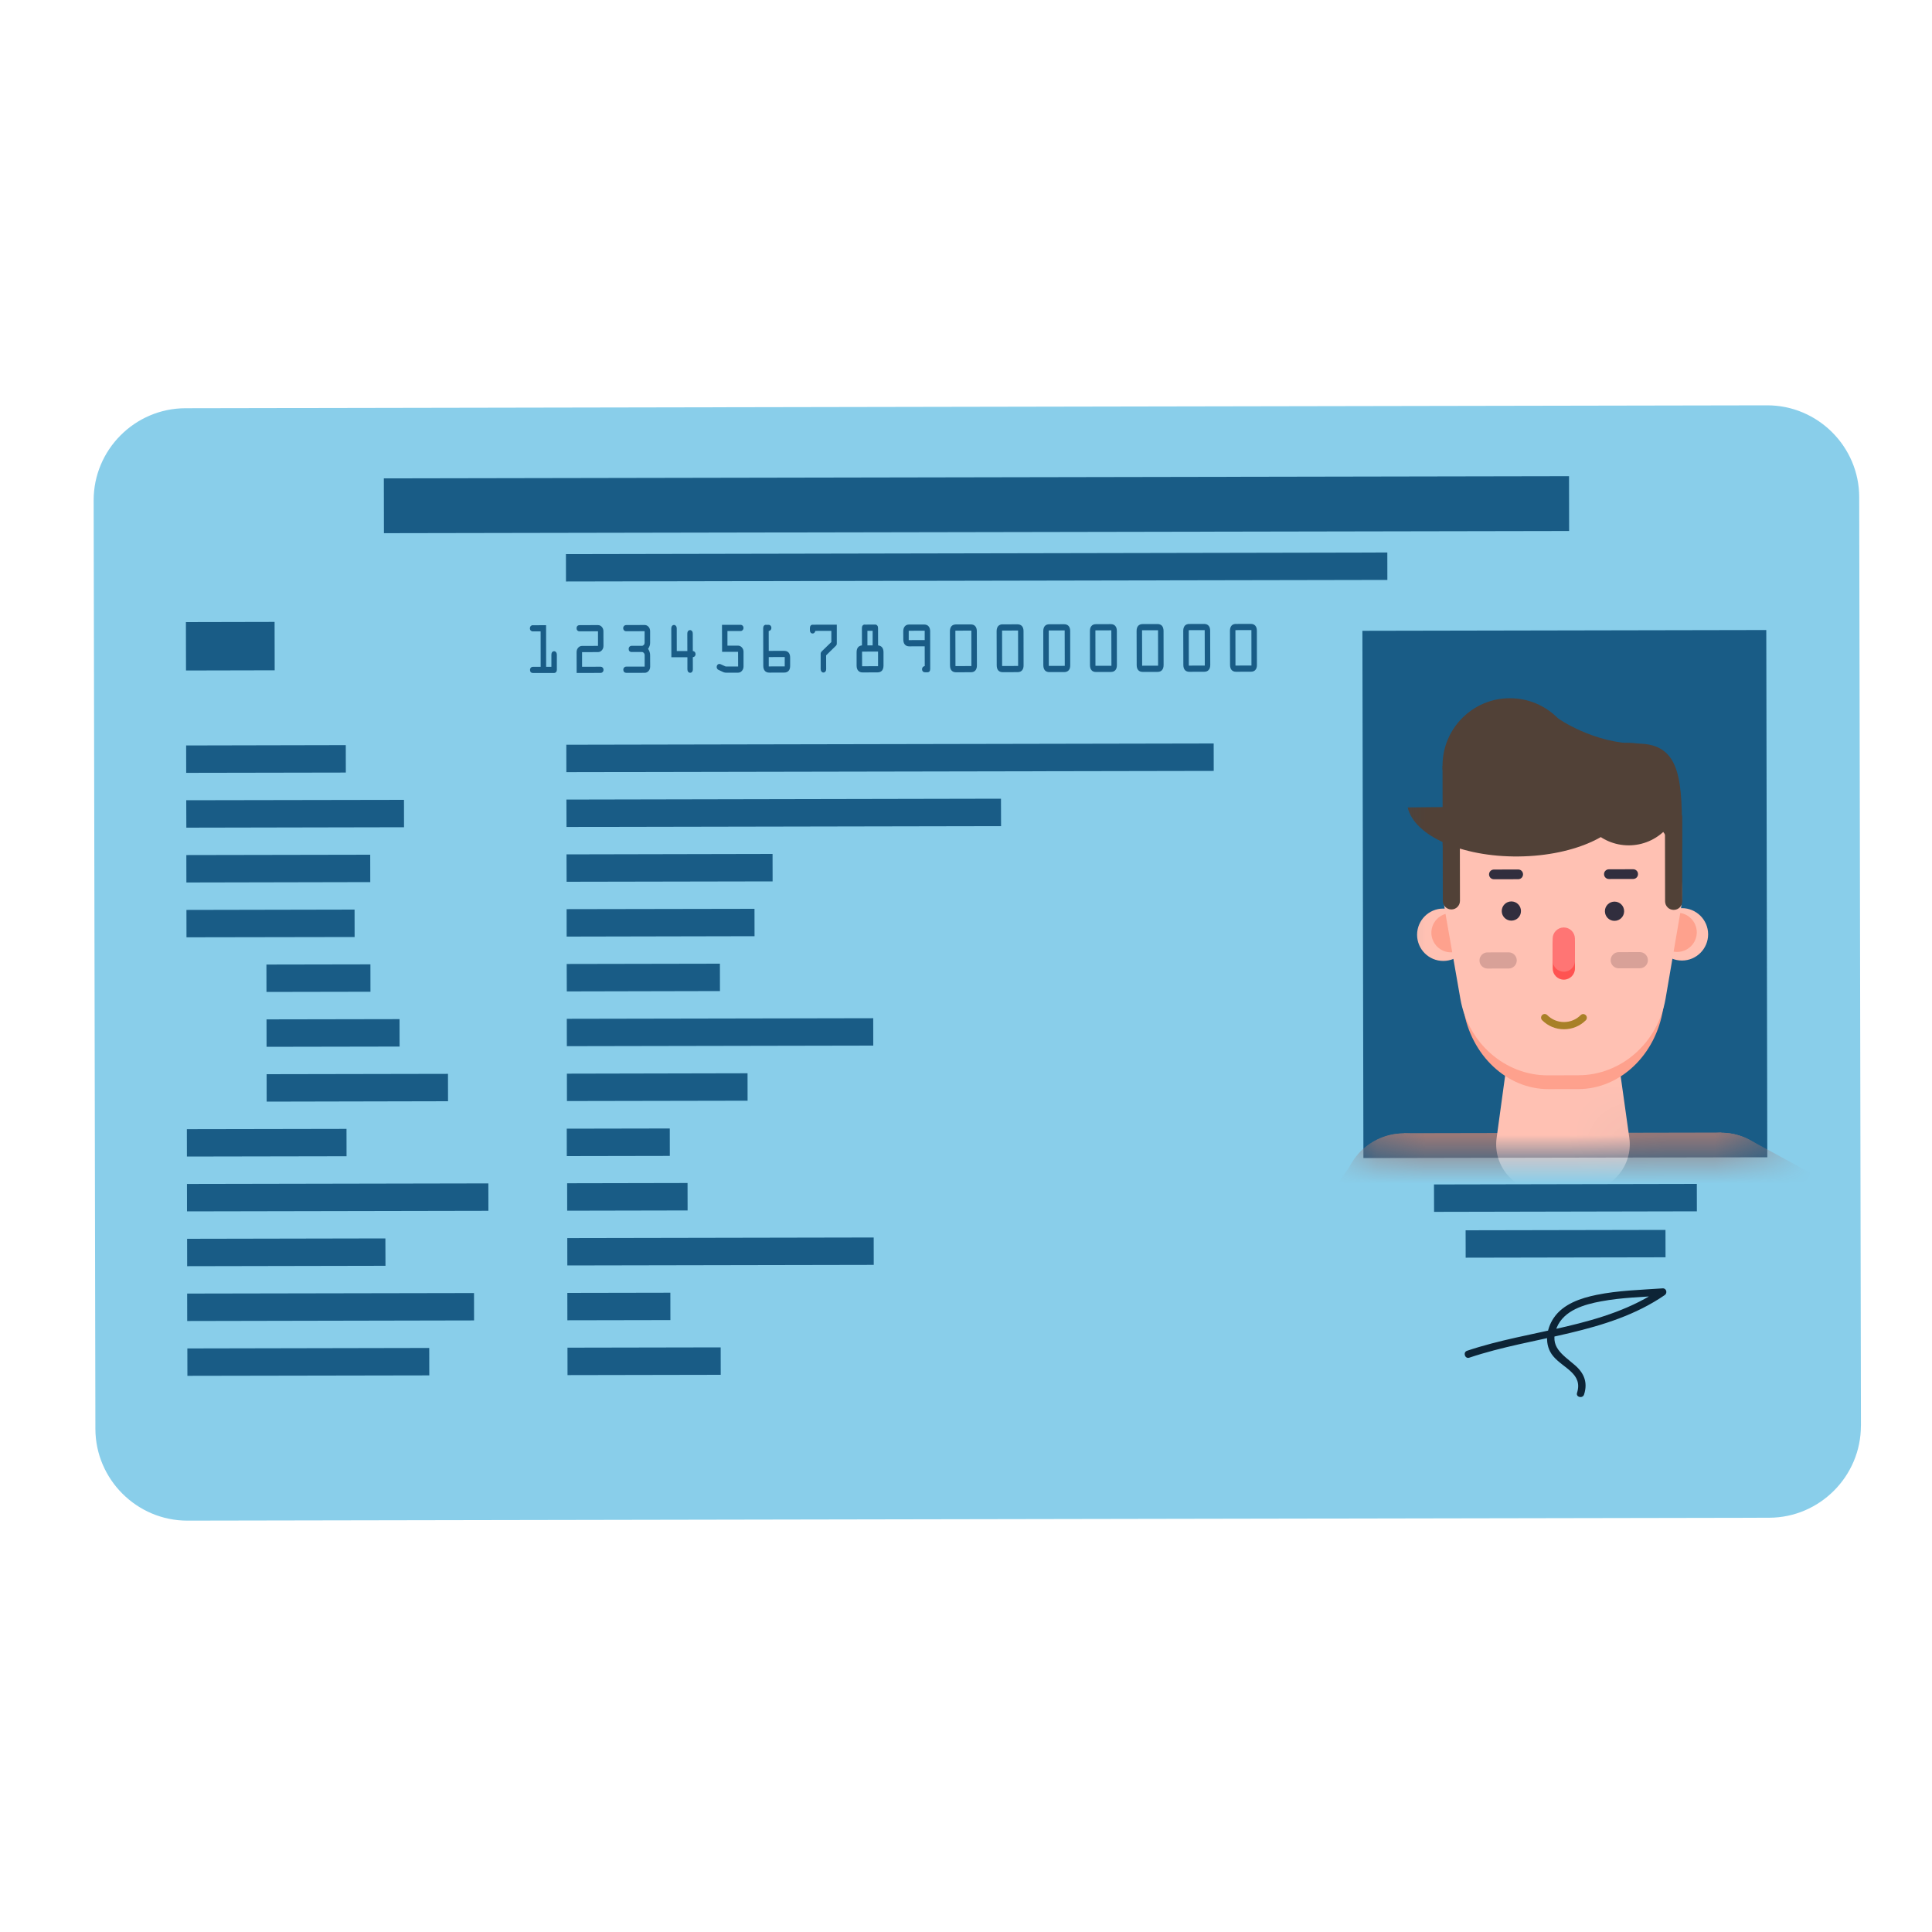 <svg width="40" height="40" viewBox="0 0 40 40" fill="none" xmlns="http://www.w3.org/2000/svg">
<g clip-path="url(#clip0_2855_12609)">
<path d="M24.427 19.311C24.666 19.329 25.05 19.268 25.28 19.177C25.51 19.085 25.872 18.848 26.085 18.651C26.298 18.453 26.633 18.003 26.829 17.649C27.025 17.296 27.237 16.777 27.299 16.497C27.36 16.216 27.142 16.173 26.814 16.401C26.485 16.63 25.992 16.794 25.718 16.765C25.444 16.737 25.133 16.711 25.029 16.708C24.923 16.704 24.798 16.726 24.749 16.756C24.701 16.785 24.596 16.811 24.517 16.812C24.438 16.813 24.333 16.768 24.284 16.711C24.235 16.654 24.263 16.433 24.346 16.219C24.429 16.006 24.532 15.723 24.575 15.589C24.617 15.457 24.678 15.308 24.71 15.259C24.743 15.21 24.802 15.121 24.841 15.06C24.881 15 24.86 14.956 24.794 14.962C24.728 14.968 24.614 14.926 24.54 14.869C24.466 14.812 24.261 14.75 24.083 14.732C23.905 14.713 23.713 14.678 23.656 14.652C23.598 14.626 23.472 14.634 23.374 14.669C23.277 14.703 23.28 14.759 23.382 14.794C23.483 14.828 23.632 14.899 23.712 14.952C23.792 15.005 23.812 15.052 23.756 15.056C23.7 15.06 23.596 15.032 23.527 14.994C23.457 14.957 23.409 14.969 23.419 15.021C23.43 15.073 23.505 15.149 23.585 15.19C23.665 15.231 23.731 15.295 23.731 15.332C23.732 15.369 23.554 15.485 23.337 15.589C23.119 15.693 22.89 15.744 22.827 15.702C22.764 15.66 22.655 15.467 22.585 15.273C22.516 15.078 22.354 14.782 22.225 14.614C22.096 14.447 22.053 13.939 22.13 13.487C22.206 13.034 22.081 12.799 21.852 12.965C21.622 13.131 21.265 13.452 21.058 13.678C20.851 13.905 20.58 14.32 20.456 14.601C20.332 14.882 20.229 15.361 20.226 15.664C20.224 15.968 20.322 16.431 20.446 16.695C20.569 16.957 20.834 17.22 21.035 17.279C21.236 17.337 21.294 17.439 21.163 17.506C21.032 17.572 20.858 17.693 20.775 17.774C20.692 17.856 20.523 17.97 20.398 18.028C20.273 18.085 20.125 18.105 20.068 18.073C20.012 18.039 19.962 17.976 19.958 17.932C19.954 17.888 19.895 17.829 19.828 17.801C19.76 17.773 19.676 17.572 19.642 17.356C19.607 17.139 19.554 17.026 19.523 17.105C19.491 17.183 19.395 17.207 19.308 17.157C19.221 17.108 19.188 17.276 19.235 17.529C19.282 17.783 19.37 17.997 19.431 18.004C19.492 18.012 19.547 18.051 19.553 18.092C19.559 18.133 19.54 18.192 19.512 18.223C19.483 18.253 19.476 18.33 19.497 18.393C19.517 18.456 19.571 18.532 19.617 18.562C19.663 18.593 19.779 18.754 19.876 18.921C19.972 19.087 19.949 19.265 19.825 19.315C19.701 19.365 19.775 19.59 19.991 19.814C20.205 20.038 20.506 20.207 20.659 20.188C20.811 20.169 20.945 20.258 20.956 20.384C20.968 20.511 21.23 20.722 21.54 20.852C21.85 20.983 22.104 20.976 22.106 20.836C22.107 20.697 22.271 20.613 22.47 20.649C22.668 20.685 22.855 20.731 22.883 20.75C22.912 20.768 23.008 20.791 23.097 20.801C23.186 20.81 23.263 20.79 23.269 20.756C23.274 20.723 23.332 20.687 23.397 20.676C23.462 20.665 23.521 20.704 23.528 20.762C23.535 20.821 23.762 20.823 24.035 20.767C24.306 20.712 24.457 20.622 24.369 20.568C24.28 20.514 24.262 20.41 24.326 20.337C24.391 20.265 24.253 20.248 24.02 20.3C23.788 20.353 23.583 20.356 23.566 20.308C23.548 20.259 23.473 20.23 23.398 20.242C23.324 20.255 23.237 20.248 23.206 20.227C23.174 20.206 23.134 20.099 23.116 19.988C23.099 19.877 23.117 19.701 23.158 19.596C23.199 19.49 23.27 19.234 23.317 19.025C23.364 18.817 23.535 18.788 23.697 18.961C23.86 19.134 24.188 19.291 24.428 19.309L24.427 19.311ZM21.349 18.417C21.314 18.469 21.11 18.635 20.895 18.785C20.68 18.936 20.444 18.976 20.371 18.875C20.298 18.773 20.272 18.634 20.313 18.566C20.353 18.498 20.368 18.41 20.345 18.37C20.322 18.33 20.429 18.275 20.582 18.249C20.736 18.223 20.985 18.229 21.136 18.262C21.287 18.296 21.383 18.366 21.348 18.418L21.349 18.417ZM22.682 19.283C22.778 19.412 22.873 19.647 22.893 19.805C22.912 19.962 22.894 20.092 22.852 20.093C22.81 20.094 22.742 20.14 22.701 20.196C22.661 20.252 22.523 20.266 22.396 20.227C22.269 20.188 22.207 19.959 22.26 19.717C22.313 19.475 22.39 19.226 22.431 19.163C22.474 19.1 22.586 19.154 22.682 19.283L22.682 19.283Z" fill="#FAF39D"/>
<path d="M23.696 18.963C23.858 19.136 24.187 19.292 24.427 19.311C24.667 19.329 25.051 19.268 25.28 19.177C25.51 19.085 25.872 18.848 26.085 18.651C26.299 18.453 26.633 18.003 26.829 17.649C27.026 17.296 27.237 16.777 27.299 16.497C27.36 16.216 27.142 16.173 26.814 16.401C26.485 16.63 25.992 16.794 25.718 16.765C25.444 16.737 25.134 16.711 25.029 16.708C24.924 16.704 24.798 16.726 24.749 16.756C24.701 16.785 24.596 16.811 24.517 16.812C24.438 16.813 24.333 16.768 24.284 16.711C24.235 16.654 24.263 16.433 24.346 16.219C24.43 16.006 24.532 15.723 24.575 15.589C24.617 15.457 24.678 15.308 24.711 15.259C24.743 15.21 24.802 15.121 24.841 15.06C24.881 15 24.86 14.956 24.794 14.962C24.729 14.968 24.614 14.926 24.54 14.869C24.525 14.857 24.504 14.846 24.479 14.834L20.895 20.26C20.929 20.293 20.952 20.336 20.956 20.385C20.968 20.512 21.23 20.723 21.54 20.853C21.85 20.984 22.104 20.976 22.106 20.837C22.107 20.697 22.271 20.613 22.47 20.649C22.668 20.686 22.855 20.731 22.884 20.75C22.912 20.769 23.009 20.792 23.097 20.801C23.186 20.811 23.263 20.791 23.269 20.757C23.274 20.724 23.332 20.688 23.397 20.677C23.462 20.666 23.521 20.705 23.528 20.763C23.535 20.821 23.763 20.824 24.035 20.768C24.306 20.712 24.457 20.623 24.369 20.569C24.28 20.515 24.262 20.411 24.326 20.338C24.391 20.265 24.253 20.249 24.02 20.301C23.788 20.354 23.583 20.357 23.566 20.308C23.548 20.26 23.473 20.23 23.399 20.243C23.324 20.256 23.237 20.249 23.206 20.228C23.174 20.207 23.134 20.099 23.116 19.989C23.099 19.878 23.118 19.701 23.158 19.596C23.199 19.491 23.27 19.235 23.317 19.026C23.364 18.818 23.535 18.789 23.697 18.962L23.696 18.963ZM22.892 19.805C22.912 19.962 22.894 20.092 22.852 20.093C22.81 20.094 22.742 20.141 22.701 20.196C22.66 20.252 22.523 20.266 22.396 20.227C22.268 20.188 22.207 19.959 22.26 19.717C22.312 19.476 22.389 19.226 22.431 19.163C22.473 19.1 22.586 19.154 22.682 19.284C22.778 19.413 22.872 19.648 22.892 19.805L22.892 19.805Z" fill="#FAD87C"/>
<path d="M38.528 29.516C38.53 30.563 37.675 31.421 36.629 31.423L3.881 31.483C2.835 31.485 1.977 30.63 1.975 29.584L1.939 10.359C1.937 9.312 2.792 8.454 3.839 8.452L36.587 8.392C37.633 8.39 38.491 9.245 38.493 10.291L38.529 29.517L38.528 29.516Z" fill="#89CEEA"/>
<path d="M36.569 13.044L28.207 13.06L28.228 23.976L36.59 23.96L36.569 13.044Z" fill="#195C86"/>
<mask id="mask0_2855_12609" style="mask-type:luminance" maskUnits="userSpaceOnUse" x="28" y="13" width="9" height="11">
<path d="M36.569 13.044L28.207 13.06L28.228 23.976L36.59 23.96L36.569 13.044Z" fill="white"/>
</mask>
<g mask="url(#mask0_2855_12609)">
<path d="M35.636 23.448L29.064 23.461L29.068 25.975L35.64 25.962L35.636 23.448Z" fill="#9A7978"/>
<mask id="mask1_2855_12609" style="mask-type:luminance" maskUnits="userSpaceOnUse" x="-17" y="1" width="97" height="55">
<path d="M79.338 1.132L-16.803 1.316L-16.699 55.395L79.441 55.211L79.338 1.132Z" fill="white"/>
</mask>
<g mask="url(#mask1_2855_12609)">
<path d="M34.384 24.705C34.385 25.394 34.945 25.952 35.634 25.951C36.323 25.949 36.881 25.39 36.88 24.7C36.879 24.011 36.319 23.453 35.63 23.454C34.941 23.455 34.383 24.015 34.384 24.705Z" fill="#9A7978"/>
</g>
<path d="M26.83 30.114L30.096 25.428C30.49 24.862 30.351 24.085 29.785 23.69C29.22 23.296 28.442 23.435 28.048 24.001L24.782 28.687L26.831 30.114L26.83 30.114Z" fill="#9A7978"/>
<path d="M27.807 24.725C27.808 25.419 28.372 25.981 29.066 25.979C29.76 25.978 30.321 25.414 30.32 24.72C30.319 24.026 29.755 23.465 29.061 23.465C28.367 23.467 27.805 24.03 27.806 24.725" fill="#9A7978"/>
<path d="M34.379 24.713C34.38 25.407 34.944 25.969 35.638 25.967C36.332 25.966 36.894 25.402 36.892 24.708C36.891 24.014 36.327 23.453 35.633 23.454C34.939 23.455 34.377 24.019 34.379 24.713" fill="#9A7978"/>
<path d="M33.396 23.458L31.299 23.462C30.117 23.464 29.144 24.391 29.085 25.572L28.474 37.759C28.463 37.966 28.629 38.14 28.837 38.14L35.912 38.127C36.12 38.126 36.285 37.952 36.274 37.744L35.618 25.56C35.555 24.38 34.578 23.456 33.396 23.458" fill="#9A7978"/>
<path d="M32.767 24.668L31.956 24.669C31.363 24.67 30.905 24.147 30.986 23.559L31.207 21.943L33.506 21.939L33.733 23.554C33.816 24.142 33.361 24.667 32.767 24.668" fill="#FFC1B3"/>
<path d="M35.365 19.343C35.365 19.643 35.123 19.886 34.824 19.887C34.524 19.887 34.281 19.645 34.281 19.345C34.28 19.046 34.523 18.803 34.822 18.802C35.121 18.802 35.364 19.044 35.365 19.343Z" fill="#FFC1B3"/>
<path d="M30.424 19.352C30.424 19.652 30.182 19.895 29.882 19.895C29.583 19.896 29.34 19.654 29.339 19.354C29.339 19.055 29.581 18.811 29.881 18.811C30.18 18.811 30.423 19.053 30.424 19.352Z" fill="#FFC1B3"/>
<path d="M35.13 19.302C35.13 19.526 34.949 19.708 34.724 19.709C34.5 19.709 34.318 19.527 34.318 19.303C34.318 19.079 34.499 18.897 34.723 18.897C34.947 18.896 35.129 19.078 35.13 19.302Z" fill="#FEA18D"/>
<path d="M30.447 19.311C30.447 19.535 30.266 19.717 30.042 19.717C29.818 19.718 29.636 19.536 29.635 19.312C29.635 19.088 29.816 18.906 30.04 18.906C30.265 18.905 30.447 19.087 30.447 19.311Z" fill="#FEA18D"/>
<mask id="mask2_2855_12609" style="mask-type:luminance" maskUnits="userSpaceOnUse" x="-17" y="1" width="97" height="55">
<path d="M79.338 1.132L-16.803 1.316L-16.699 55.395L79.441 55.211L79.338 1.132Z" fill="white"/>
</mask>
<g mask="url(#mask2_2855_12609)">
<path d="M32.68 21.876L32.045 21.877C31.173 21.879 30.407 21.196 30.246 20.247L29.93 18.377C29.711 17.085 30.562 15.877 31.75 15.874L32.952 15.872C34.14 15.87 34.996 17.075 34.782 18.368L34.472 20.24C34.315 21.189 33.551 21.874 32.679 21.876" fill="#514137"/>
</g>
<mask id="mask3_2855_12609" style="mask-type:luminance" maskUnits="userSpaceOnUse" x="-17" y="1" width="97" height="55">
<path d="M79.338 1.132L-16.803 1.316L-16.699 55.395L79.441 55.211L79.338 1.132Z" fill="white"/>
</mask>
<g mask="url(#mask3_2855_12609)">
<path d="M32.681 22.548L32.059 22.549C31.205 22.551 30.455 21.856 30.299 20.893L29.99 18.995C29.777 17.684 30.61 16.461 31.771 16.459L32.946 16.456C34.106 16.454 34.944 17.675 34.736 18.986L34.434 20.885C34.282 21.849 33.534 22.547 32.681 22.548" fill="#FEA18D"/>
</g>
<mask id="mask4_2855_12609" style="mask-type:luminance" maskUnits="userSpaceOnUse" x="-17" y="1" width="97" height="55">
<path d="M79.338 1.132L-16.803 1.316L-16.699 55.395L79.441 55.211L79.338 1.132Z" fill="white"/>
</mask>
<g mask="url(#mask4_2855_12609)">
<path d="M32.682 22.262L32.044 22.264C31.168 22.265 30.397 21.603 30.236 20.683L29.919 18.87C29.699 17.617 30.555 16.445 31.749 16.443L32.956 16.441C34.15 16.439 35.01 17.607 34.795 18.86L34.484 20.675C34.326 21.595 33.558 22.261 32.682 22.262" fill="#FFC1B3"/>
</g>
<path d="M33.626 18.866C33.626 18.976 33.537 19.065 33.427 19.065C33.317 19.066 33.228 18.977 33.228 18.866C33.227 18.756 33.317 18.667 33.427 18.667C33.537 18.667 33.626 18.756 33.626 18.866Z" fill="#312E3E"/>
<path d="M31.49 18.862C31.491 18.972 31.402 19.061 31.291 19.061C31.182 19.062 31.092 18.973 31.092 18.863C31.092 18.752 31.181 18.663 31.291 18.663C31.401 18.663 31.49 18.752 31.49 18.862Z" fill="#312E3E"/>
<path d="M33.951 20.047L33.515 20.048C33.422 20.048 33.347 19.973 33.347 19.881C33.347 19.788 33.422 19.713 33.514 19.713L33.95 19.712C34.043 19.712 34.118 19.787 34.118 19.88C34.118 19.972 34.043 20.047 33.951 20.047Z" fill="#D8A198"/>
<path d="M31.235 20.052L30.799 20.053C30.707 20.053 30.631 19.978 30.631 19.886C30.631 19.793 30.706 19.718 30.799 19.718L31.235 19.717C31.327 19.717 31.403 19.792 31.403 19.885C31.403 19.977 31.328 20.052 31.235 20.052" fill="#D8A198"/>
<path d="M32.378 20.283C32.25 20.283 32.147 20.18 32.147 20.053L32.146 19.539C32.146 19.411 32.248 19.308 32.376 19.308C32.503 19.308 32.606 19.41 32.606 19.538L32.608 20.052C32.608 20.179 32.505 20.282 32.377 20.283" fill="#FF5351"/>
<path d="M32.378 20.119C32.25 20.119 32.147 20.017 32.147 19.889L32.146 19.433C32.146 19.306 32.249 19.203 32.376 19.202C32.503 19.202 32.606 19.305 32.607 19.432L32.608 19.888C32.608 20.016 32.505 20.119 32.378 20.119Z" fill="#FF7574"/>
<path d="M33.813 18.198L33.31 18.199C33.255 18.199 33.21 18.154 33.21 18.099C33.209 18.043 33.255 17.998 33.31 17.998L33.813 17.997C33.868 17.996 33.914 18.041 33.913 18.097C33.914 18.153 33.869 18.198 33.813 18.198Z" fill="#312E3E"/>
<path d="M31.433 18.203L30.93 18.204C30.874 18.204 30.829 18.159 30.829 18.103C30.829 18.048 30.874 18.003 30.93 18.003L31.432 18.002C31.488 18.001 31.533 18.046 31.533 18.102C31.533 18.158 31.488 18.203 31.433 18.203Z" fill="#312E3E"/>
<path d="M29.144 16.717C29.28 17.301 30.259 17.745 31.442 17.732C32.626 17.72 33.596 17.256 33.72 16.67L29.144 16.717Z" fill="#514137"/>
<path d="M30.05 18.829C29.951 18.829 29.872 18.75 29.872 18.651L29.869 17.052C29.868 16.953 29.948 16.874 30.046 16.874C30.144 16.873 30.224 16.953 30.224 17.051L30.227 18.651C30.227 18.749 30.148 18.829 30.05 18.829" fill="#514137"/>
<path d="M34.652 18.838C34.554 18.839 34.474 18.759 34.474 18.661L34.471 16.884L34.827 16.883L34.83 18.66C34.83 18.759 34.751 18.838 34.653 18.838" fill="#514137"/>
<path d="M32.658 15.849C32.656 15.078 32.03 14.454 31.259 14.456C30.489 14.457 29.865 15.083 29.866 15.854C29.868 16.625 30.494 17.249 31.265 17.247C32.035 17.246 32.659 16.62 32.658 15.849Z" fill="#514137"/>
<path d="M34.782 16.439C34.781 15.852 34.304 15.378 33.718 15.379C33.132 15.38 32.658 15.856 32.659 16.442C32.66 17.029 33.136 17.503 33.722 17.502C34.309 17.501 34.783 17.024 34.782 16.438" fill="#514137"/>
<path d="M29.869 17.509L29.866 15.854L32.257 14.873C32.257 14.873 32.996 15.398 33.909 15.396C34.823 15.394 34.824 16.202 34.826 17.391C34.828 18.581 34.537 16.536 34.537 16.536L34.379 16.52C34.379 16.52 34.024 16.583 33.966 16.654C33.908 16.726 33.754 16.905 33.745 16.93C33.737 16.955 32.714 17.358 31.398 17.36C30.083 17.363 30.095 16.924 30.095 16.924L30.047 17.469L29.87 17.51L29.869 17.509Z" fill="#514137"/>
<mask id="mask5_2855_12609" style="mask-type:luminance" maskUnits="userSpaceOnUse" x="-17" y="1" width="97" height="55">
<path d="M79.338 1.132L-16.803 1.316L-16.699 55.395L79.441 55.211L79.338 1.132Z" fill="white"/>
</mask>
<g mask="url(#mask5_2855_12609)">
<path d="M32.779 20.995C32.76 20.995 32.741 21.002 32.726 21.017C32.633 21.11 32.511 21.16 32.38 21.16C32.249 21.16 32.127 21.109 32.034 21.016C32.005 20.987 31.957 20.986 31.928 21.016C31.899 21.045 31.899 21.093 31.928 21.122C32.049 21.243 32.209 21.31 32.38 21.31C32.55 21.31 32.711 21.244 32.832 21.124C32.861 21.095 32.861 21.047 32.832 21.018C32.817 21.003 32.798 20.996 32.779 20.995L32.779 20.995Z" fill="#A88027"/>
</g>
<path d="M40.053 28.527L35.037 25.796C34.431 25.466 34.208 24.708 34.538 24.102C34.867 23.497 35.625 23.274 36.231 23.603L41.247 26.335L40.053 28.527L40.053 28.527Z" fill="#9A7978"/>
</g>
<path d="M35.131 24.512L29.689 24.523L29.691 25.09L35.132 25.079L35.131 24.512Z" fill="#195C86"/>
<path d="M34.482 25.464L30.344 25.472L30.345 26.039L34.483 26.031L34.482 25.464Z" fill="#195C86"/>
<path d="M30.421 28.109C31.758 27.659 33.273 27.632 34.467 26.813C34.527 26.772 34.501 26.669 34.424 26.674C33.967 26.706 33.505 26.717 33.055 26.809C32.728 26.876 32.367 26.995 32.17 27.284C32.008 27.521 31.966 27.849 32.157 28.078C32.365 28.329 32.777 28.437 32.651 28.837C32.622 28.929 32.769 28.962 32.797 28.87C32.876 28.621 32.797 28.427 32.604 28.262C32.343 28.038 32.068 27.88 32.231 27.486C32.38 27.125 32.804 27.006 33.153 26.942C33.574 26.864 34.005 26.853 34.431 26.824L34.387 26.686C33.205 27.496 31.699 27.52 30.375 27.966C30.283 27.996 30.329 28.14 30.42 28.109L30.421 28.109Z" fill="#0D2436"/>
<path d="M25.128 15.393L11.725 15.419L11.726 15.986L25.129 15.961L25.128 15.393Z" fill="#195C86"/>
<path d="M20.724 16.536L11.727 16.554L11.729 17.121L20.726 17.104L20.724 16.536Z" fill="#195C86"/>
<path d="M15.995 17.68L11.729 17.689L11.731 18.256L15.996 18.248L15.995 17.68Z" fill="#195C86"/>
<path d="M15.621 18.816L11.731 18.823L11.732 19.391L15.622 19.383L15.621 18.816Z" fill="#195C86"/>
<path d="M14.905 19.952L11.733 19.958L11.735 20.526L14.906 20.519L14.905 19.952Z" fill="#195C86"/>
<path d="M18.079 21.081L11.735 21.093L11.736 21.66L18.08 21.648L18.079 21.081Z" fill="#195C86"/>
<path d="M15.477 22.221L11.737 22.229L11.738 22.796L15.478 22.789L15.477 22.221Z" fill="#195C86"/>
<path d="M13.867 23.364L11.734 23.368L11.735 23.936L13.868 23.932L13.867 23.364Z" fill="#195C86"/>
<path d="M14.235 24.493L11.742 24.498L11.743 25.066L14.236 25.061L14.235 24.493Z" fill="#195C86"/>
<path d="M18.089 25.621L11.745 25.633L11.746 26.2L18.09 26.188L18.089 25.621Z" fill="#195C86"/>
<path d="M13.879 26.764L11.746 26.768L11.747 27.335L13.88 27.331L13.879 26.764Z" fill="#195C86"/>
<path d="M14.921 27.896L11.749 27.902L11.75 28.47L14.922 28.464L14.921 27.896Z" fill="#195C86"/>
<path d="M28.723 11.439L11.717 11.472L11.718 12.039L28.724 12.007L28.723 11.439Z" fill="#195C86"/>
<path d="M7.947 9.904L7.948 10.471L7.949 11.039L32.487 10.994L32.486 10.426L32.485 9.859L7.947 9.904Z" fill="#195C86"/>
<path d="M11.034 12.945L11.306 12.944L11.307 13.806L11.416 13.806L11.416 13.554C11.416 13.532 11.421 13.515 11.431 13.502C11.441 13.49 11.455 13.483 11.472 13.483C11.489 13.483 11.502 13.49 11.513 13.502C11.523 13.515 11.528 13.532 11.529 13.553L11.529 13.87C11.529 13.888 11.523 13.904 11.512 13.916C11.5 13.928 11.485 13.934 11.466 13.934L11.036 13.934C11.017 13.934 11.002 13.929 10.99 13.917C10.979 13.905 10.973 13.889 10.973 13.87C10.973 13.851 10.979 13.836 10.99 13.824C11.002 13.812 11.017 13.806 11.036 13.806L11.194 13.806L11.193 13.072L11.034 13.072C11.015 13.073 11 13.066 10.988 13.055C10.977 13.043 10.971 13.028 10.971 13.008C10.971 12.99 10.977 12.974 10.989 12.962C11 12.95 11.015 12.944 11.034 12.944L11.034 12.945Z" fill="#195C86"/>
<path d="M12 12.943L12.38 12.942C12.411 12.942 12.438 12.954 12.46 12.979C12.482 13.004 12.493 13.034 12.493 13.07L12.494 13.372C12.494 13.408 12.483 13.438 12.461 13.463C12.439 13.488 12.412 13.501 12.381 13.501L12.051 13.502L12.051 13.805L12.432 13.804C12.45 13.804 12.466 13.81 12.477 13.822C12.489 13.834 12.495 13.849 12.495 13.868C12.495 13.887 12.489 13.902 12.477 13.914C12.466 13.926 12.45 13.932 12.432 13.932L11.939 13.933L11.938 13.502C11.938 13.466 11.948 13.436 11.97 13.411C11.992 13.386 12.019 13.373 12.05 13.373L12.381 13.372L12.381 13.07L12 13.071C11.981 13.071 11.965 13.065 11.954 13.053C11.943 13.042 11.937 13.026 11.937 13.007C11.937 12.988 11.943 12.972 11.954 12.96C11.966 12.948 11.981 12.943 12 12.943Z" fill="#195C86"/>
<path d="M12.967 12.941L13.347 12.94C13.378 12.94 13.404 12.952 13.427 12.977C13.449 13.002 13.46 13.032 13.46 13.068L13.46 13.306C13.461 13.328 13.457 13.35 13.45 13.371C13.443 13.392 13.432 13.413 13.418 13.433C13.432 13.455 13.443 13.476 13.45 13.499C13.457 13.521 13.46 13.543 13.46 13.565L13.461 13.801C13.461 13.836 13.45 13.867 13.428 13.892C13.406 13.917 13.379 13.93 13.348 13.93L12.968 13.931C12.949 13.93 12.934 13.925 12.922 13.913C12.911 13.901 12.905 13.886 12.905 13.867C12.905 13.848 12.911 13.832 12.923 13.82C12.934 13.808 12.95 13.802 12.968 13.802L13.347 13.802L13.347 13.563C13.347 13.546 13.341 13.531 13.33 13.518C13.318 13.505 13.305 13.499 13.29 13.499L13.077 13.499C13.058 13.499 13.043 13.493 13.032 13.482C13.021 13.471 13.016 13.456 13.016 13.436C13.016 13.417 13.021 13.402 13.033 13.39C13.044 13.378 13.059 13.371 13.077 13.371L13.29 13.371C13.305 13.371 13.318 13.364 13.329 13.352C13.341 13.339 13.346 13.324 13.346 13.306L13.346 13.068L12.966 13.069C12.947 13.069 12.932 13.063 12.921 13.052C12.909 13.04 12.903 13.024 12.903 13.005C12.903 12.986 12.909 12.971 12.921 12.959C12.933 12.947 12.948 12.941 12.966 12.941L12.967 12.941Z" fill="#195C86"/>
<path d="M14.011 13.011L14.012 13.479L14.231 13.479L14.23 13.118C14.23 13.097 14.235 13.079 14.245 13.066C14.256 13.053 14.269 13.046 14.287 13.046C14.303 13.045 14.316 13.052 14.327 13.066C14.338 13.079 14.343 13.097 14.343 13.118L14.344 13.478C14.36 13.48 14.374 13.487 14.385 13.498C14.395 13.51 14.401 13.525 14.401 13.543C14.401 13.559 14.396 13.574 14.386 13.585C14.376 13.597 14.361 13.604 14.344 13.607L14.345 13.858C14.345 13.879 14.34 13.896 14.329 13.91C14.319 13.923 14.306 13.929 14.289 13.929C14.272 13.929 14.258 13.922 14.248 13.909C14.237 13.896 14.232 13.879 14.232 13.858L14.232 13.607L13.9 13.607L13.898 13.011C13.899 12.989 13.903 12.972 13.914 12.959C13.924 12.946 13.937 12.94 13.955 12.939C13.971 12.939 13.984 12.946 13.995 12.959C14.006 12.973 14.011 12.99 14.011 13.011L14.011 13.011Z" fill="#195C86"/>
<path d="M14.948 12.937L15.33 12.936C15.348 12.936 15.364 12.942 15.375 12.954C15.387 12.966 15.393 12.981 15.393 13C15.393 13.019 15.387 13.034 15.375 13.046C15.364 13.059 15.348 13.065 15.33 13.065L15.061 13.065L15.061 13.367L15.28 13.367C15.311 13.367 15.338 13.38 15.36 13.405C15.383 13.43 15.394 13.46 15.394 13.495L15.394 13.798C15.394 13.833 15.383 13.864 15.361 13.889C15.339 13.914 15.313 13.927 15.282 13.927L15.032 13.927C15.022 13.927 15.011 13.926 15 13.923C14.989 13.921 14.978 13.917 14.968 13.912L14.879 13.871C14.866 13.865 14.856 13.857 14.849 13.846C14.842 13.835 14.838 13.823 14.838 13.809C14.838 13.791 14.844 13.776 14.854 13.764C14.865 13.752 14.879 13.746 14.895 13.746C14.899 13.746 14.903 13.747 14.907 13.748C14.912 13.749 14.917 13.751 14.922 13.753L15.01 13.793C15.015 13.796 15.018 13.797 15.021 13.798C15.025 13.799 15.028 13.799 15.031 13.799L15.282 13.799L15.281 13.495L14.95 13.496L14.948 12.937L14.948 12.937Z" fill="#195C86"/>
<path d="M15.858 12.936L15.908 12.936C15.927 12.936 15.942 12.942 15.954 12.954C15.965 12.966 15.971 12.981 15.971 13C15.971 13.017 15.966 13.031 15.956 13.043C15.946 13.055 15.932 13.062 15.915 13.065L15.916 13.476L16.234 13.475C16.274 13.475 16.305 13.487 16.327 13.511C16.349 13.536 16.359 13.571 16.359 13.616L16.359 13.784C16.36 13.829 16.349 13.864 16.327 13.889C16.305 13.913 16.275 13.925 16.234 13.925L15.928 13.926C15.888 13.926 15.857 13.914 15.835 13.889C15.814 13.865 15.803 13.83 15.803 13.784L15.801 13.008C15.801 12.986 15.806 12.968 15.816 12.955C15.827 12.942 15.84 12.936 15.858 12.935L15.858 12.936ZM15.916 13.604L15.916 13.798L16.247 13.797L16.247 13.603L15.916 13.604Z" fill="#195C86"/>
<path d="M16.825 12.934L17.325 12.933L17.325 13.317C17.325 13.33 17.324 13.341 17.321 13.349C17.318 13.357 17.31 13.367 17.297 13.379L17.104 13.568L17.105 13.852C17.105 13.873 17.1 13.891 17.089 13.904C17.078 13.917 17.065 13.924 17.048 13.924C17.032 13.924 17.018 13.917 17.007 13.903C16.997 13.89 16.991 13.873 16.991 13.852L16.991 13.543C16.991 13.529 16.992 13.519 16.996 13.511C16.999 13.503 17.006 13.493 17.019 13.48L17.212 13.293L17.212 13.061L16.881 13.062C16.877 13.079 16.87 13.092 16.86 13.102C16.851 13.111 16.839 13.116 16.825 13.116C16.808 13.116 16.794 13.109 16.784 13.097C16.773 13.083 16.768 13.066 16.768 13.045L16.768 13.006C16.768 12.984 16.773 12.966 16.783 12.953C16.794 12.94 16.807 12.934 16.824 12.934L16.825 12.934Z" fill="#195C86"/>
<path d="M17.902 12.932L18.123 12.931C18.139 12.931 18.152 12.938 18.163 12.951C18.174 12.964 18.179 12.982 18.179 13.003L18.18 13.362C18.216 13.366 18.244 13.38 18.263 13.404C18.282 13.428 18.292 13.461 18.292 13.504L18.292 13.78C18.292 13.825 18.281 13.86 18.26 13.885C18.238 13.909 18.207 13.921 18.167 13.921L17.86 13.922C17.82 13.922 17.789 13.91 17.768 13.885C17.746 13.861 17.735 13.826 17.735 13.78L17.735 13.505C17.735 13.462 17.744 13.428 17.763 13.404C17.782 13.38 17.81 13.366 17.846 13.362L17.845 13.003C17.845 12.981 17.85 12.964 17.86 12.951C17.871 12.938 17.884 12.931 17.902 12.931L17.902 12.932ZM17.848 13.491L17.849 13.794L18.179 13.793L18.179 13.49L17.848 13.491ZM17.959 13.06L17.959 13.362L18.067 13.362L18.067 13.06L17.959 13.06Z" fill="#195C86"/>
<path d="M18.826 12.93L19.132 12.93C19.172 12.93 19.204 12.942 19.225 12.967C19.247 12.992 19.258 13.027 19.258 13.073L19.259 13.849C19.259 13.871 19.254 13.888 19.244 13.901C19.233 13.913 19.219 13.919 19.203 13.919L19.153 13.919C19.134 13.919 19.119 13.914 19.108 13.902C19.096 13.89 19.09 13.875 19.09 13.855C19.09 13.839 19.095 13.824 19.105 13.812C19.115 13.801 19.129 13.793 19.146 13.79L19.145 13.381L18.827 13.382C18.787 13.382 18.756 13.37 18.734 13.345C18.712 13.32 18.702 13.284 18.702 13.239L18.701 13.073C18.701 13.027 18.712 12.992 18.734 12.967C18.755 12.942 18.786 12.93 18.826 12.93L18.826 12.93ZM18.814 13.059L18.814 13.253L19.145 13.252L19.145 13.058L18.814 13.059Z" fill="#195C86"/>
<path d="M19.792 12.928L20.099 12.928C20.139 12.928 20.17 12.94 20.191 12.964C20.213 12.989 20.224 13.024 20.224 13.069L20.226 13.776C20.226 13.822 20.215 13.857 20.193 13.882C20.172 13.906 20.141 13.918 20.1 13.918L19.794 13.919C19.754 13.919 19.723 13.907 19.701 13.882C19.68 13.858 19.669 13.823 19.669 13.777L19.667 13.07C19.667 13.025 19.678 12.99 19.699 12.965C19.721 12.941 19.751 12.929 19.792 12.928ZM19.78 13.057L19.782 13.791L20.112 13.79L20.111 13.056L19.78 13.057Z" fill="#195C86"/>
<path d="M20.759 12.927L21.065 12.926C21.105 12.926 21.136 12.938 21.158 12.962C21.18 12.987 21.191 13.022 21.191 13.068L21.192 13.774C21.193 13.82 21.182 13.855 21.16 13.879C21.139 13.904 21.108 13.916 21.067 13.916L20.761 13.917C20.721 13.917 20.69 13.905 20.668 13.88C20.647 13.856 20.636 13.821 20.636 13.775L20.634 13.068C20.634 13.023 20.645 12.988 20.666 12.963C20.688 12.939 20.718 12.926 20.759 12.926L20.759 12.927ZM20.747 13.055L20.748 13.789L21.079 13.788L21.078 13.054L20.747 13.055Z" fill="#195C86"/>
<path d="M21.724 12.925L22.031 12.924C22.071 12.924 22.102 12.936 22.124 12.96C22.146 12.985 22.157 13.02 22.157 13.066L22.158 13.772C22.159 13.818 22.148 13.853 22.126 13.878C22.104 13.902 22.073 13.915 22.033 13.915L21.726 13.915C21.686 13.915 21.655 13.903 21.634 13.879C21.612 13.854 21.602 13.819 21.601 13.773L21.6 13.067C21.6 13.021 21.611 12.986 21.632 12.961C21.653 12.937 21.684 12.925 21.724 12.925ZM21.713 13.053L21.714 13.787L22.045 13.786L22.043 13.052L21.713 13.053Z" fill="#195C86"/>
<path d="M22.691 12.923L22.997 12.922C23.037 12.922 23.069 12.934 23.09 12.959C23.112 12.983 23.123 13.018 23.123 13.063L23.124 13.77C23.124 13.816 23.113 13.851 23.092 13.875C23.07 13.9 23.039 13.912 22.999 13.912L22.692 13.913C22.652 13.913 22.621 13.901 22.6 13.877C22.578 13.852 22.567 13.817 22.567 13.771L22.566 13.065C22.566 13.019 22.576 12.984 22.598 12.96C22.619 12.935 22.65 12.923 22.69 12.923L22.691 12.923ZM22.679 13.051L22.68 13.785L23.011 13.784L23.009 13.05L22.679 13.051Z" fill="#195C86"/>
<path d="M23.657 12.921L23.964 12.92C24.004 12.92 24.035 12.932 24.057 12.956C24.078 12.981 24.089 13.016 24.09 13.062L24.091 13.768C24.091 13.814 24.08 13.849 24.058 13.874C24.037 13.898 24.006 13.911 23.966 13.911L23.659 13.911C23.619 13.911 23.588 13.899 23.567 13.875C23.545 13.851 23.534 13.816 23.534 13.77L23.532 13.063C23.532 13.017 23.543 12.982 23.564 12.958C23.586 12.934 23.617 12.921 23.657 12.921L23.657 12.921ZM23.645 13.049L23.647 13.783L23.977 13.782L23.976 13.048L23.645 13.049Z" fill="#195C86"/>
<path d="M24.623 12.919L24.93 12.918C24.97 12.918 25.001 12.93 25.023 12.955C25.045 12.979 25.055 13.014 25.055 13.06L25.057 13.766C25.057 13.812 25.046 13.847 25.024 13.871C25.003 13.896 24.972 13.908 24.931 13.908L24.625 13.909C24.585 13.909 24.554 13.897 24.532 13.872C24.511 13.848 24.5 13.813 24.5 13.767L24.498 13.06C24.498 13.015 24.509 12.98 24.53 12.955C24.552 12.931 24.582 12.919 24.623 12.918L24.623 12.919ZM24.612 13.047L24.613 13.781L24.944 13.78L24.942 13.046L24.612 13.047Z" fill="#195C86"/>
<path d="M25.59 12.918L25.896 12.917C25.936 12.917 25.967 12.929 25.989 12.954C26.011 12.978 26.022 13.013 26.022 13.059L26.023 13.765C26.024 13.811 26.013 13.846 25.991 13.87C25.97 13.895 25.939 13.907 25.898 13.907L25.592 13.908C25.552 13.908 25.521 13.896 25.499 13.871C25.478 13.847 25.467 13.812 25.467 13.766L25.465 13.059C25.465 13.014 25.476 12.979 25.497 12.954C25.518 12.93 25.549 12.918 25.59 12.917L25.59 12.918ZM25.578 13.046L25.579 13.78L25.91 13.779L25.909 13.045L25.578 13.046Z" fill="#195C86"/>
<path d="M7.159 15.427L3.854 15.434L3.855 16.001L7.16 15.995L7.159 15.427Z" fill="#195C86"/>
<path d="M8.364 16.56L3.856 16.568L3.858 17.136L8.365 17.127L8.364 16.56Z" fill="#195C86"/>
<path d="M7.665 17.696L3.858 17.703L3.859 18.271L7.666 18.263L7.665 17.696Z" fill="#195C86"/>
<path d="M7.341 18.832L3.86 18.839L3.861 19.406L7.342 19.4L7.341 18.832Z" fill="#195C86"/>
<path d="M7.669 19.966L5.516 19.97L5.517 20.537L7.67 20.533L7.669 19.966Z" fill="#195C86"/>
<path d="M8.272 21.1L5.518 21.105L5.519 21.673L8.273 21.668L8.272 21.1Z" fill="#195C86"/>
<path d="M9.275 22.233L5.52 22.24L5.521 22.808L9.276 22.8L9.275 22.233Z" fill="#195C86"/>
<path d="M7.174 23.372L3.869 23.378L3.87 23.945L7.175 23.939L7.174 23.372Z" fill="#195C86"/>
<path d="M10.111 24.501L3.871 24.513L3.872 25.08L10.112 25.068L10.111 24.501Z" fill="#195C86"/>
<path d="M7.979 25.64L3.874 25.648L3.875 26.215L7.981 26.207L7.979 25.64Z" fill="#195C86"/>
<path d="M9.814 26.771L3.875 26.782L3.876 27.35L9.815 27.338L9.814 26.771Z" fill="#195C86"/>
<path d="M8.887 27.908L3.879 27.918L3.88 28.485L8.888 28.476L8.887 27.908Z" fill="#195C86"/>
<path d="M5.685 12.876L3.849 12.88L3.851 13.882L5.687 13.878L5.685 12.876Z" fill="#195C86"/>
</g>
<defs>
<clipPath id="clip0_2855_12609">
<rect width="40" height="40" fill="white"/>
</clipPath>
</defs>
</svg>
